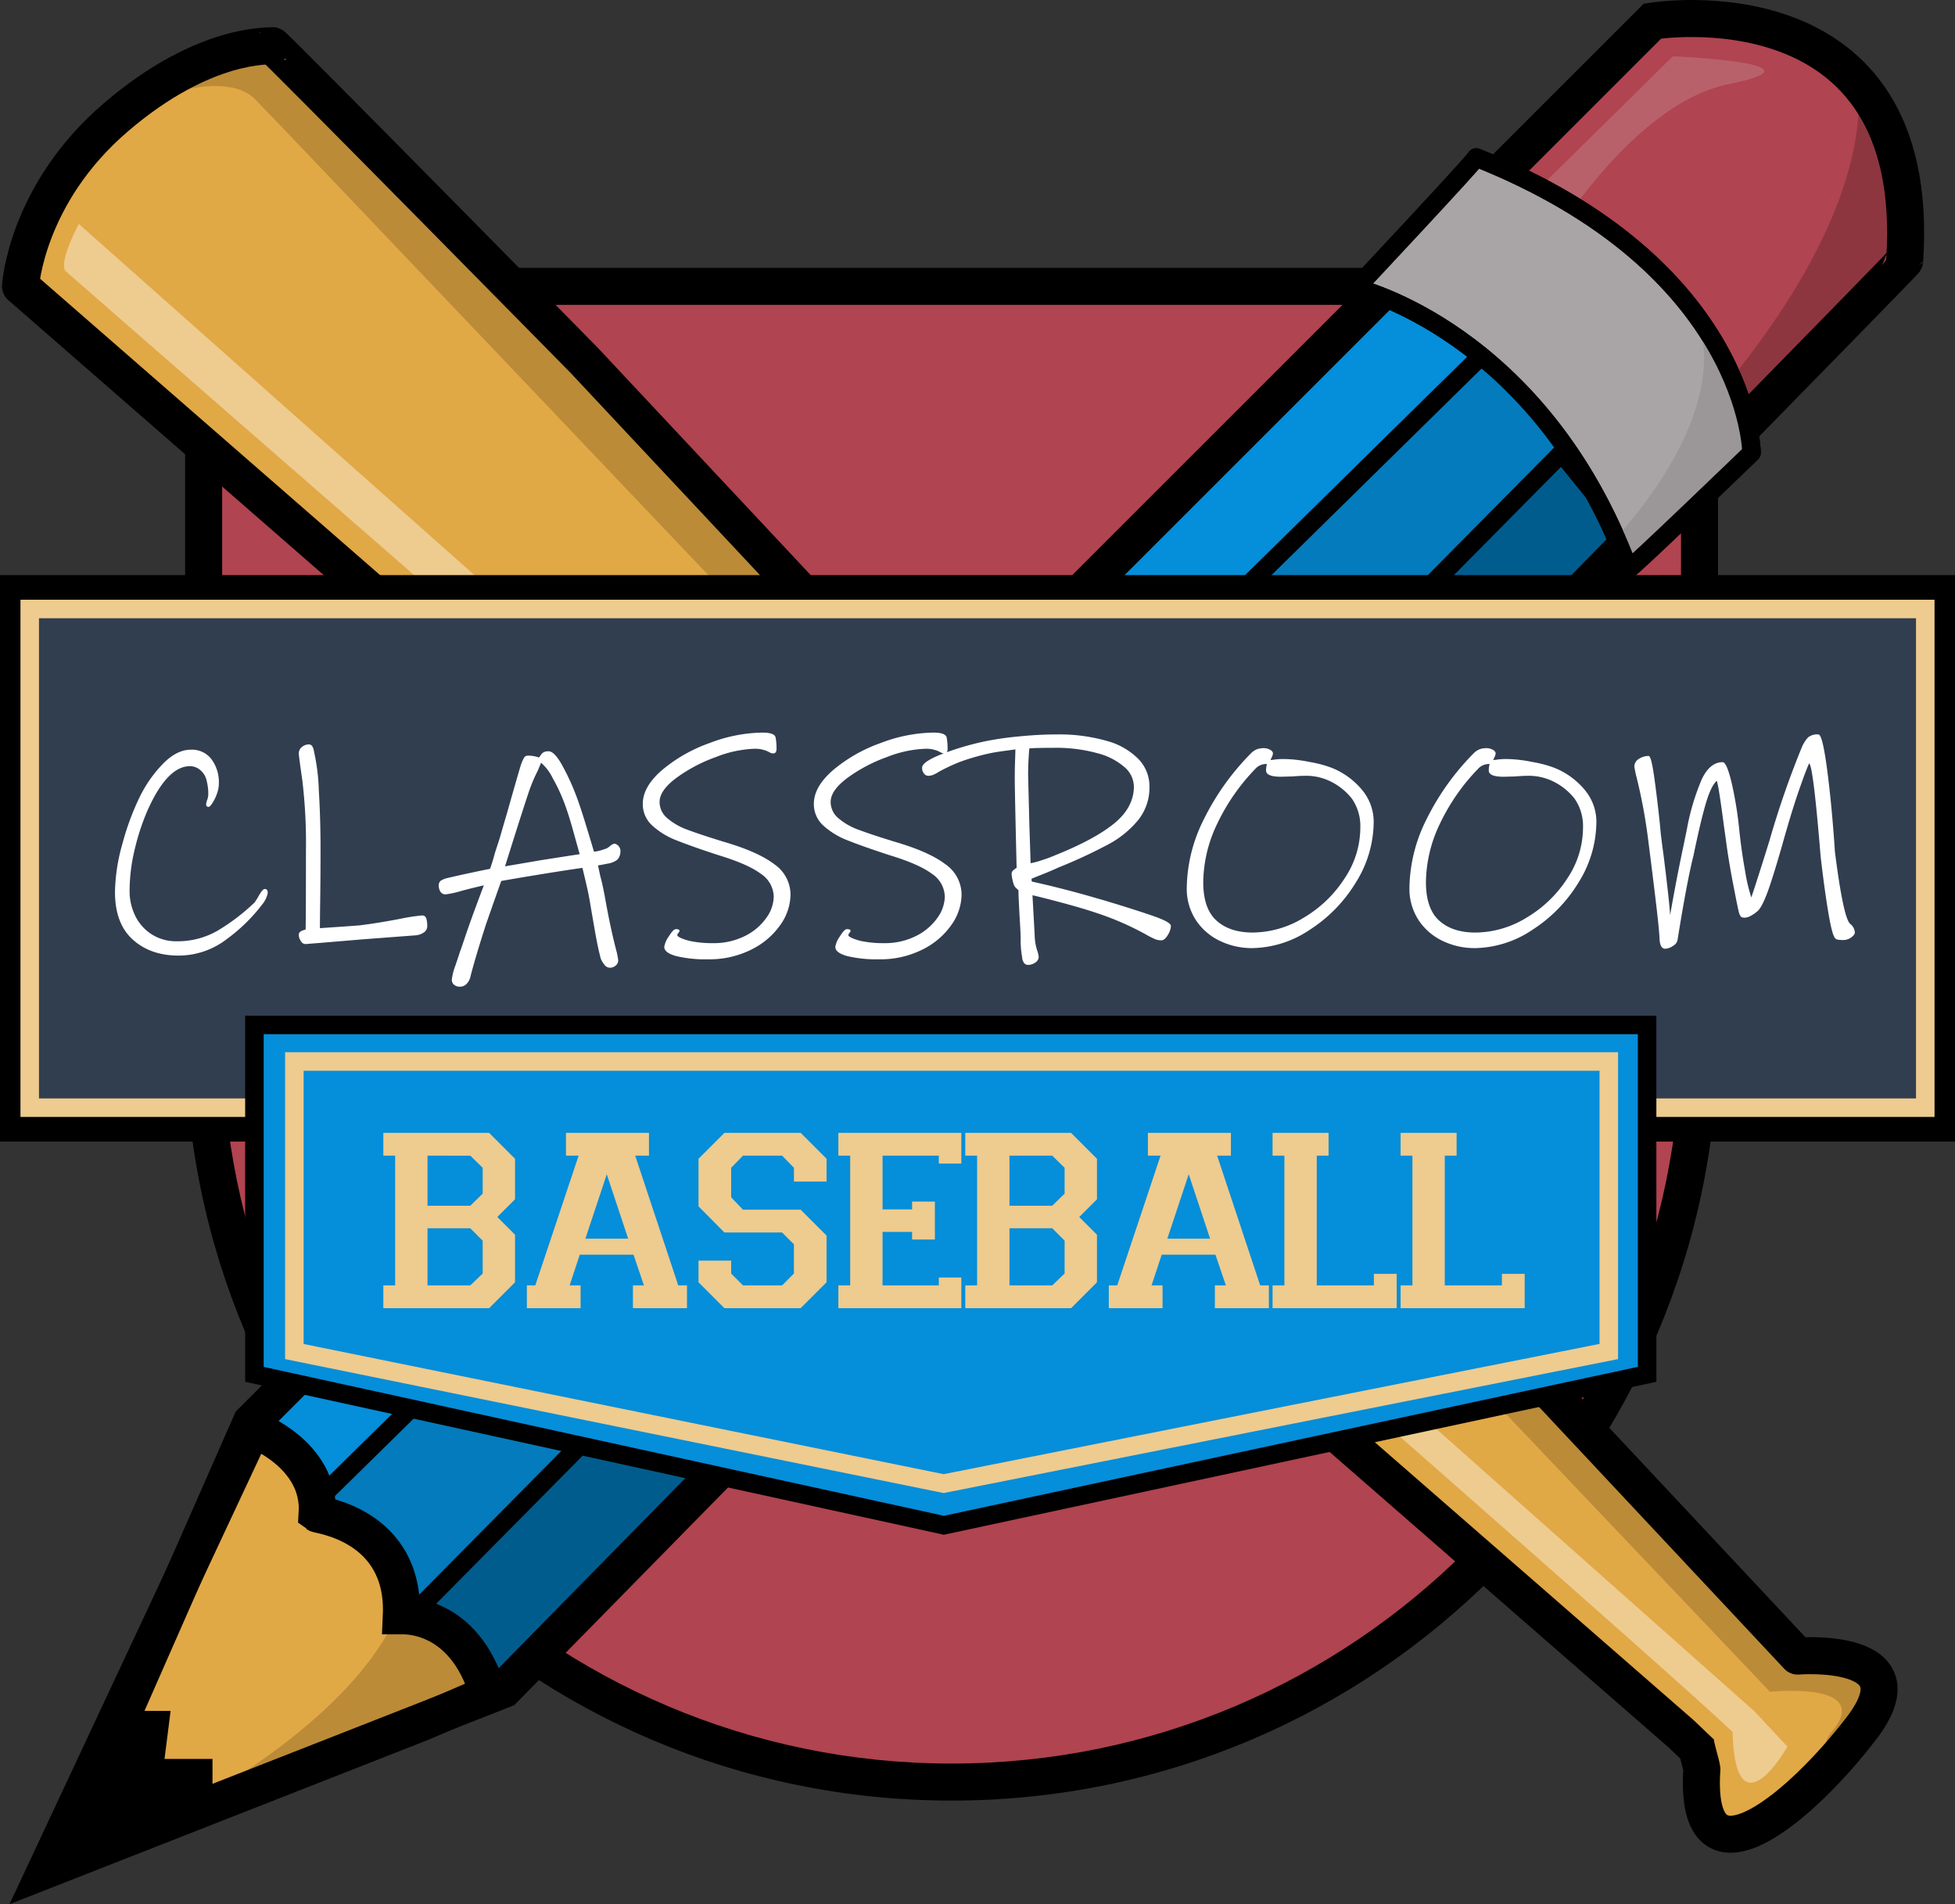 <svg xmlns="http://www.w3.org/2000/svg" width="528" height="514.329" viewBox="0 0 528 514.329">
  <rect x="0" y="0" width="528" height="514.329" fill="#333333" stroke="none"/>
  <g id="cb-logo-red" transform="translate(-354 -120.662)">
    <g id="Union_1" data-name="Union 1" transform="translate(2297 1229)" fill="#b04450">
      <path d="M -1685.999 -627 C -1699.707 -627 -1713.406 -628.381 -1726.714 -631.104 C -1739.682 -633.757 -1752.437 -637.717 -1764.625 -642.872 C -1776.593 -647.934 -1788.137 -654.2 -1798.936 -661.495 C -1809.633 -668.722 -1819.693 -677.022 -1828.835 -686.164 C -1837.977 -695.306 -1846.277 -705.366 -1853.504 -716.063 C -1860.799 -726.862 -1867.065 -738.406 -1872.127 -750.374 C -1877.283 -762.562 -1881.242 -775.317 -1883.896 -788.285 C -1886.619 -801.593 -1888 -815.291 -1888 -829 L -1888 -1031 L -1484 -1031 L -1484 -829 C -1484 -815.291 -1485.381 -801.593 -1488.104 -788.285 C -1490.757 -775.317 -1494.717 -762.562 -1499.872 -750.374 C -1504.934 -738.406 -1511.2 -726.862 -1518.495 -716.063 C -1525.722 -705.366 -1534.022 -695.306 -1543.164 -686.164 C -1552.306 -677.022 -1562.365 -668.722 -1573.062 -661.495 C -1583.861 -654.2 -1595.405 -647.934 -1607.373 -642.872 C -1619.561 -637.717 -1632.316 -633.757 -1645.283 -631.104 C -1658.591 -628.381 -1672.29 -627 -1685.999 -627 Z" stroke="none"/>
      <path d="M -1883 -1026 L -1883 -829 C -1883 -720.374 -1794.625 -632 -1685.999 -632 C -1577.373 -632 -1489 -720.374 -1489 -829 L -1489 -1026 L -1883 -1026 M -1893 -1036 L -1479 -1036 L -1479 -829 C -1479 -714.677 -1571.675 -622 -1685.999 -622 C -1800.322 -622 -1893 -714.677 -1893 -829 L -1893 -1036 Z" stroke="none" fill="#000001"/>
    </g>
    <g id="Group_1" data-name="Group 1" transform="translate(374.951 127.902)">
      <path id="bat_bg" data-name="bat bg" d="M1414.13,913.064l-5.472-5.217L960.517,514.568s4.553-23.021,21.318-39.255,46.1-23.162,46.374-23.429,84.12,84.921,84.12,84.921l327.816,350.055s34.241-2.767,17.227,19.471c-15.81,20.665-43.87,44.91-43.238,13.772.013-.683.057-1.655.129-2.677-.078-1.143-1.817-6.479-1.82-8.146" transform="translate(-975.576 -446.785)" fill="#e1a846"/>
      <path id="bat_shd" data-name="bat shd" d="M-154.322,369.814c11.535-13.82-16.649-10.882-16.649-10.882S-572.2-63.3-580.14-71.24s-27.532,0-27.532,0l.564-.691c16.277-14.92,31.428-13.482,31.688-13.741S-491.3-.751-491.3-.751L-163.484,349.3s34.24-2.767,17.227,19.471c-1.939,2.534-4.062,5.122-6.293,7.655C-155.929,375.212-157.1,373.145-154.322,369.814Z" transform="translate(628.049 90.77)" fill="#bc8b37"/>
      <path id="bat_str" data-name="bat str" d="M1414.13,913.064l-5.472-5.217-448.5-391s1.49-24.814,25.754-45.612,42.03-19.09,42.3-19.357,84.12,84.921,84.12,84.921l327.816,350.055s34.241-2.767,17.227,19.471c-15.81,20.665-43.87,44.91-43.238,13.772.013-.683.057-1.655.129-2.677-.078-1.143-1.817-6.479-1.82-8.146" transform="translate(-975.576 -446.785)" fill="none" stroke="#000" stroke-linejoin="round" stroke-width="10"/>
      <path id="bat_hlt" data-name="bat hlt" d="M710.916,457.029s-5.411,9.951-3.662,12.672c.28.435,415.712,361.89,450.289,394.62.707,26.507,13.247,6.5,13.247,6.5l1.6-2.495-8.978-9.6h0Z" transform="translate(-710.576 -403.785)" fill="#eecb8f"/>
    </g>
    <g id="Group_2" data-name="Group 2">
      <path id="tip_bg" data-name="tip bg" d="M2259.41,771.754,2315.191,652.6s18.545,6.7,17.468,22.98c.467.359,23.806,2.98,22.729,27.522.485,0,17-1.077,23.465,21.077l-17.873,7.7Z" transform="translate(-1893 -146)" fill="#e1a846"/>
      <path id="tip_shd" data-name="tip shd" d="M2261.205,772.652s79.82-31.256,94.667-73.859c0-.359,24.9,25.134,24.9,25.134Z" transform="translate(-1893 -146)" fill="#bc8b37"/>
      <path id="shaft_mid" data-name="shaft mid" d="M2309.576,650.692l24.92,30.766,309.913-313.81-21.177-25.279Z" transform="translate(-1869 -126)" fill="#047bbc"/>
      <path id="shaft_left" data-name="shaft left" d="M2315.828,650.142l17.355,21.3,314.7-309.477-28.459-17.508Z" transform="translate(-1893 -146)" fill="#058ed9" stroke="#000" stroke-width="5"/>
      <path id="shaft_left-2" data-name="shaft left" d="M2314.035,652.1l21.536,20.869L2641.535,363.26l-18.767-23.228Z" transform="translate(-1847 -97)" fill="#015c8e" stroke="#000" stroke-width="5"/>
      <path id="tip_str" data-name="tip str" d="M2259.41,771.754,2315.191,652.6s18.545,6.7,17.468,22.98c.467.359,23.806,2.98,22.729,27.522.485,0,17-1.077,23.465,21.077l-17.873,7.7Z" transform="translate(-1893 -146)" fill="none" stroke="#000" stroke-width="10"/>
      <path id="rubber" d="M2637.638,331.089l55.019-58.814h27.689l29.433,16.049,11.588,26.664v23.587l-59.48,55.378Z" transform="translate(-1893 -146)" fill="#b04450"/>
      <path id="rubber_hlt" data-name="rubber hlt" d="M2713.985,289.36c28.126-5.674-15.17-7.494-15.17-7.494l-40.657,40.05,4.248,15.565S2685.859,295.034,2713.985,289.36Z" transform="translate(-1893 -146)" fill="#b8616b"/>
      <path id="rubber_shd" data-name="rubber shd" d="M2749.057,292.7c.607,46.907-55.615,99.518-55.615,99.518l7.889,9.891,61.713-65.536-1.638-25.274Z" transform="translate(-1893 -146)" fill="#8e3640"/>
      <path id="pencil_outline" data-name="pencil outline" d="M2262.26,770.378l52.6-119.586,378.43-378.43s73.312-12.132,68.112,64.733c0,.607-378.343,385.882-378.343,385.882Z" transform="translate(-1893 -146)" fill="none" stroke="#000" stroke-width="10"/>
      <path id="lead" d="M2258.454,773.48l23.484-44.692h11.135l-1.638,12.956h12.956V754.7Z" transform="translate(-1893 -146)"/>
      <path id="metal" d="M2613.255,344.459s49.661,11.6,73.607,75.852c0,.667,33.193-31.342,33.193-31.342s-.531-50.394-74.369-79.775C2645.686,309.861,2613.255,344.459,2613.255,344.459Z" transform="translate(-1893 -146)" fill="#a9a5a6" stroke="#000" stroke-linejoin="round" stroke-width="5"/>
      <path id="metal_shd" data-name="metal shd" d="M2705.491,353.562s10.923,21.056-21.845,58.254c-.425.394,3.034,7.889,3.034,7.889l33.375-30.523-4.066-18.2Z" transform="translate(-1893 -146)" fill="#9b9798"/>
      <path id="metal_str" data-name="metal str" d="M2613.255,344.459s49.661,11.6,73.607,75.852c0,.667,33.193-31.342,33.193-31.342s-.531-50.394-74.369-79.775C2645.686,309.861,2613.255,344.459,2613.255,344.459Z" transform="translate(-1893 -146)" fill="none" stroke="#000" stroke-linejoin="round" stroke-width="5"/>
    </g>
    <g id="Path_7" data-name="Path 7" transform="translate(354 276)" fill="#313e50">
      <path d="M 523 148 L 5 148 L 5 5 L 266.902 5 L 523 5 L 523 148 Z" stroke="none"/>
      <path d="M 10 10 L 10 143 L 518 143 L 518 10 L 266.902 10 L 10 10 M 0 0 L 266.902 0 L 528 0 L 528 153 L 0 153 L 0 0 Z" stroke="none" fill="#000001"/>
    </g>
    <g id="Path_8" data-name="Path 8" transform="translate(359.529 282.651)" fill="none">
      <path d="M0,0H516.943V139.7H0Z" stroke="none"/>
      <path d="M 5 5 L 5 134.697 L 511.943 134.697 L 511.943 5 L 261.313 5 L 5 5 M 0 -1.52587890625e-05 L 261.313 -1.52587890625e-05 L 516.943 -1.52587890625e-05 L 516.943 139.697 L 0 139.697 L 0 -1.52587890625e-05 Z" stroke="none" fill="#eecb8f"/>
    </g>
    <path id="Path_132" data-name="Path 132" d="M48.3-15.036a7.13,7.13,0,0,1-1.512,3.024A46.146,46.146,0,0,1,37.3-2.73a21.29,21.29,0,0,1-13.1,4.494q-7.56,0-12.348-4.326T7.056-15.372a49.855,49.855,0,0,1,2.016-13.1,70.213,70.213,0,0,1,4.7-12.684A34.719,34.719,0,0,1,20.2-50.232q3.654-3.612,7.35-3.612a6.6,6.6,0,0,1,5.586,2.6,10.4,10.4,0,0,1,1.974,6.468,8.285,8.285,0,0,1-.546,2.9A12.019,12.019,0,0,1,33.348-39.4q-.672,1.008-1.008,1.008-.672,0-.672-.756a4.982,4.982,0,0,1,.294-1.134,4.837,4.837,0,0,0,.294-1.47,14.951,14.951,0,0,0-.5-3.948,5.028,5.028,0,0,0-1.68-2.646,4.233,4.233,0,0,0-2.772-1.05q-6.048,0-11.34,11.676a61.68,61.68,0,0,0-3.528,10.584A48.013,48.013,0,0,0,11-15.792,15.184,15.184,0,0,0,12.558-8.9,12.278,12.278,0,0,0,17.01-3.948,12.3,12.3,0,0,0,23.772-2.1,21.542,21.542,0,0,0,34.9-5.04a54.9,54.9,0,0,0,9.87-7.56,19.4,19.4,0,0,0,1.176-1.89q1.008-1.722,1.512-1.722a.756.756,0,0,1,.672.252A1.791,1.791,0,0,1,48.3-15.036Zm43.092,8.82a2.058,2.058,0,0,1-.966,1.764,4.446,4.446,0,0,1-2.31.756L73.668-2.6l-10,.84-5.208.42a1.51,1.51,0,0,1-1.218-.84,2.952,2.952,0,0,1-.546-1.6,1.048,1.048,0,0,1,.378-.882,2.371,2.371,0,0,1,.84-.42,3.957,3.957,0,0,0,.63-.21q.084-4.536.084-21.168a143.08,143.08,0,0,0-.966-19.026q-.966-6.762-.966-7.266a2.2,2.2,0,0,1,.882-1.848,2.955,2.955,0,0,1,1.806-.672,1.08,1.08,0,0,1,.924.462,3.558,3.558,0,0,1,.5,1.47,55.307,55.307,0,0,1,1.3,10.5q.462,7.644.462,15.96,0,7.056-.084,13.1t-.084,8.148q1.092-.084,4.2-.294T73-6.384q4.872-.588,11-1.764a52.432,52.432,0,0,1,5.964-.924,1.106,1.106,0,0,1,1.176.84A7.072,7.072,0,0,1,91.392-6.216Zm52.164-19.992a3.156,3.156,0,0,1-.294,1.26,2.255,2.255,0,0,1-.8,1.008,5.908,5.908,0,0,1-2.436.882q-1.848.378-2.52.462.672,3.192.672,3.108.588,2.1,1.26,5.8,1.512,8.484,3.108,14.448a18.992,18.992,0,0,1,.42,2.268,1.83,1.83,0,0,1-.672,1.428,2.344,2.344,0,0,1-1.6.588,1.9,1.9,0,0,1-1.512-.882,6.4,6.4,0,0,1-.924-1.554q-.756-2.856-1.386-6.384t-1.47-8.484q-.336-2.184-1.092-5.418t-1.008-4.242q-4.956.672-17.052,2.688l-4.872.84L109.62-13.44l-2.352,6.72q-2.94,9.156-4.2,14.112a4.032,4.032,0,0,1-1.008,1.974,2.448,2.448,0,0,1-1.848.8,2.409,2.409,0,0,1-1.554-.5,1.724,1.724,0,0,1-.63-1.428,16.323,16.323,0,0,1,1.008-3.906q1.008-2.982,1.176-3.57.336-.84,1.344-3.864,1.092-3.276,2.814-7.938t2.31-6.174q-4.284,1.008-6.384,1.6a23.338,23.338,0,0,1-3.948.84,1.541,1.541,0,0,1-1.386-.714,2.8,2.8,0,0,1-.462-1.554,1.636,1.636,0,0,1,.5-1.386,5.416,5.416,0,0,1,1.68-.714q3.192-.756,6.762-1.512t4.914-1.008q.84-2.436,1.26-4.116.336-1.092.882-2.73t1.218-4.074l1.26-4.284q3.192-11.256,3.7-12.852a12.407,12.407,0,0,1,.8-1.848,1.161,1.161,0,0,1,1.05-.672,8.563,8.563,0,0,1,3.024.5,6.077,6.077,0,0,0,.546-.714,2.115,2.115,0,0,1,.84-.756,2.975,2.975,0,0,1,1.218-.21q1.512,0,3.486,3.444a62.243,62.243,0,0,1,3.822,8.148q1.092,2.772,2.772,8.274t2.184,7.266a11.788,11.788,0,0,0,2.142-.462l1.134-.378a3.57,3.57,0,0,0,.924-.588,4.936,4.936,0,0,1,.924-.63.989.989,0,0,1,.924.042A2.071,2.071,0,0,1,143.556-26.208Zm-11,.588q-.42-1.512-1.764-6.342t-2.52-7.854a46.624,46.624,0,0,0-3.024-6.384,12.8,12.8,0,0,0-3.108-4.116l-.924,2.184a42,42,0,0,0-2.436,5.8q-2.016,6.048-6.384,19.992l9.828-1.68,8.064-1.26ZM189.5-14.7a14.43,14.43,0,0,1-2.814,8.274,20.628,20.628,0,0,1-7.9,6.636,25.3,25.3,0,0,1-11.55,2.562,33.761,33.761,0,0,1-8.652-.882Q155.4,1.008,155.4-.588A6.7,6.7,0,0,1,156.618-3.4q1.218-1.974,1.89-1.974,1.008,0,1.008.42a.965.965,0,0,1-.294.588,1.026,1.026,0,0,0-.294.672q0,.252,1.05.756a14.107,14.107,0,0,0,3.234.924,28.514,28.514,0,0,0,5.292.42A18.68,18.68,0,0,0,177.2-3.528,15.309,15.309,0,0,0,182.952-8.4a10.129,10.129,0,0,0,2.016-5.712,7.607,7.607,0,0,0-3.486-6.216q-3.486-2.6-11.214-4.956-7.476-2.436-11.55-4.074a20.628,20.628,0,0,1-6.594-4.032,7.747,7.747,0,0,1-2.52-5.838q0-4.62,5.208-9.114a41.274,41.274,0,0,1,12.852-7.308,41.293,41.293,0,0,1,14.2-2.814q3.36,0,3.612,1.344a16.491,16.491,0,0,1,.252,3.024q0,1.26-.924,1.26a2.094,2.094,0,0,1-.966-.294,9.618,9.618,0,0,0-.966-.462q-.5-.168-1.176-.336a8.456,8.456,0,0,0-1.932-.168,31.188,31.188,0,0,0-10.5,2.268A41.9,41.9,0,0,0,158.634-46.2q-4.494,3.36-4.494,6.468a5.691,5.691,0,0,0,2.058,4.368,17.342,17.342,0,0,0,5.5,3.15q3.444,1.3,9.744,3.234,9.24,2.688,13.65,6.048A10.039,10.039,0,0,1,189.5-14.7Zm46.2,0a14.43,14.43,0,0,1-2.814,8.274,20.628,20.628,0,0,1-7.9,6.636,25.3,25.3,0,0,1-11.55,2.562,33.761,33.761,0,0,1-8.652-.882Q201.6,1.008,201.6-.588A6.7,6.7,0,0,1,202.818-3.4q1.218-1.974,1.89-1.974,1.008,0,1.008.42a.965.965,0,0,1-.294.588,1.026,1.026,0,0,0-.294.672q0,.252,1.05.756a14.107,14.107,0,0,0,3.234.924,28.514,28.514,0,0,0,5.292.42A18.68,18.68,0,0,0,223.4-3.528,15.309,15.309,0,0,0,229.152-8.4a10.129,10.129,0,0,0,2.016-5.712,7.607,7.607,0,0,0-3.486-6.216q-3.486-2.6-11.214-4.956-7.476-2.436-11.55-4.074a20.628,20.628,0,0,1-6.594-4.032,7.747,7.747,0,0,1-2.52-5.838q0-4.62,5.208-9.114a41.274,41.274,0,0,1,12.852-7.308,41.293,41.293,0,0,1,14.2-2.814q3.36,0,3.612,1.344a16.491,16.491,0,0,1,.252,3.024q0,1.26-.924,1.26a2.094,2.094,0,0,1-.966-.294,9.617,9.617,0,0,0-.966-.462q-.5-.168-1.176-.336a8.456,8.456,0,0,0-1.932-.168,31.188,31.188,0,0,0-10.5,2.268A41.9,41.9,0,0,0,204.834-46.2q-4.494,3.36-4.494,6.468a5.691,5.691,0,0,0,2.058,4.368,17.342,17.342,0,0,0,5.5,3.15q3.444,1.3,9.744,3.234,9.24,2.688,13.65,6.048A10.039,10.039,0,0,1,235.7-14.7Zm56.532,8.484a5.051,5.051,0,0,1-.84,2.436q-.84,1.428-1.764,1.428a4.364,4.364,0,0,1-1.6-.294,20.71,20.71,0,0,1-2.268-1.134,77.541,77.541,0,0,0-13.86-6.048q-3.78-1.26-8.946-2.646t-8.106-2.058L255.444-3.7a14.246,14.246,0,0,0,.588,3.822,9.121,9.121,0,0,1,.5,1.974,1.843,1.843,0,0,1-.924,1.554,3.379,3.379,0,0,1-1.932.63q-1.26,0-1.6-1.764,0-.168-.21-1.512a26.014,26.014,0,0,1-.21-3.78q0-1.6-.336-6.8-.084-1.764-.168-3.4t-.084-2.9q-.252-.252-.63-.588a2.563,2.563,0,0,1-.63-.924,13.28,13.28,0,0,1-.42-1.6,7.076,7.076,0,0,1-.168-1.26,1.249,1.249,0,0,1,.336-.924,5.829,5.829,0,0,1,1.008-.756q-.5-21-.5-24.024,0-2.688.084-4.956t.084-3.024q-.5.084-3.024.42t-4.032.672a59.668,59.668,0,0,0-8.19,2.394,50.558,50.558,0,0,0-5.418,2.562,8.508,8.508,0,0,1-1.47.8,3.629,3.629,0,0,1-1.386.294,1.478,1.478,0,0,1-1.176-.63,2.409,2.409,0,0,1-.5-1.554q0-1.6,5.376-3.7a75.174,75.174,0,0,1,11.676-3.444,84.213,84.213,0,0,1,8.988-1.3q5.46-.546,10.164-.546A46.638,46.638,0,0,1,274.974-56.2a18.866,18.866,0,0,1,8.568,4.956,10.561,10.561,0,0,1,2.9,7.308,14.071,14.071,0,0,1-3.024,9.072,26.638,26.638,0,0,1-8.022,6.552,134.924,134.924,0,0,1-13.566,6.3Q259.644-21,257.5-20.16t-2.9,1.176a2.549,2.549,0,0,0,.084.756q9.072,2.016,17.892,4.62l1.764.5q9.156,2.772,13.524,4.326T292.236-6.216Zm-10-37.716a7.038,7.038,0,0,0-2.436-5.124,17.857,17.857,0,0,0-7.35-3.822,41.868,41.868,0,0,0-11.886-1.47q-5.208,0-6.552.168-.084.588-.21,2.772t-.126,4.368l.336,13.44.336,10.416a19.506,19.506,0,0,0,2.982-.8,37.794,37.794,0,0,0,3.738-1.386q10.668-4.284,15.918-8.61T282.24-43.932ZM347-34.44a31.045,31.045,0,0,1-4.872,16.548A39.529,39.529,0,0,1,329.616-5.124,28.5,28.5,0,0,1,314.16-.252a19.941,19.941,0,0,1-8.568-1.89,16.032,16.032,0,0,1-6.552-5.586,15.424,15.424,0,0,1-2.52-8.9,42.194,42.194,0,0,1,4.62-18.438A68.078,68.078,0,0,1,313.992-53a4.684,4.684,0,0,1,1.6-1.008,5.585,5.585,0,0,1,1.764-.252,3.477,3.477,0,0,1,1.638.42q.8.42.8,1.008a2.545,2.545,0,0,1-.294.966q-.294.63-.378.8a7.182,7.182,0,0,0,1.218-.126,19.88,19.88,0,0,1,2.814-.126,37.066,37.066,0,0,1,6.594.8,31.3,31.3,0,0,1,6.09,1.638,20.524,20.524,0,0,1,8.316,6.258A13.429,13.429,0,0,1,347-34.44Zm-3.612,1.764a13.01,13.01,0,0,0-2.268-7.938A16.671,16.671,0,0,0,334.4-45.7a15.025,15.025,0,0,0-6.132-1.092q-1.176,0-3.192.168l-3.108.084q-4.032,0-4.032-1.68a6.653,6.653,0,0,1,.084-1.092,2.792,2.792,0,0,1,.168-.672,4.044,4.044,0,0,0-2.856,1.008,55.64,55.64,0,0,0-10.626,15.2,37.219,37.219,0,0,0-3.738,15.708q0,7.14,3.57,10.374t9.786,3.234a26.68,26.68,0,0,0,13.818-4.032,33.156,33.156,0,0,0,11-10.584A24.7,24.7,0,0,0,343.392-32.676Zm63.756-1.764a31.045,31.045,0,0,1-4.872,16.548A39.53,39.53,0,0,1,389.76-5.124,28.5,28.5,0,0,1,374.3-.252a19.941,19.941,0,0,1-8.568-1.89,16.032,16.032,0,0,1-6.552-5.586,15.424,15.424,0,0,1-2.52-8.9,42.194,42.194,0,0,1,4.62-18.438A68.078,68.078,0,0,1,374.136-53a4.684,4.684,0,0,1,1.6-1.008,5.584,5.584,0,0,1,1.764-.252,3.477,3.477,0,0,1,1.638.42q.8.42.8,1.008a2.545,2.545,0,0,1-.294.966q-.294.63-.378.8a7.182,7.182,0,0,0,1.218-.126,19.88,19.88,0,0,1,2.814-.126,37.066,37.066,0,0,1,6.594.8,31.3,31.3,0,0,1,6.09,1.638,20.524,20.524,0,0,1,8.316,6.258A13.429,13.429,0,0,1,407.148-34.44Zm-3.612,1.764a13.01,13.01,0,0,0-2.268-7.938,16.671,16.671,0,0,0-6.72-5.082,15.025,15.025,0,0,0-6.132-1.092q-1.176,0-3.192.168l-3.108.084q-4.032,0-4.032-1.68a6.653,6.653,0,0,1,.084-1.092,2.792,2.792,0,0,1,.168-.672,4.044,4.044,0,0,0-2.856,1.008,55.64,55.64,0,0,0-10.626,15.2,37.219,37.219,0,0,0-3.738,15.708q0,7.14,3.57,10.374t9.786,3.234A26.68,26.68,0,0,0,388.29-8.484a33.156,33.156,0,0,0,11-10.584A24.7,24.7,0,0,0,403.536-32.676ZM476.952-4.452q0,.588-.966,1.3a3.52,3.52,0,0,1-2.142.714,7.966,7.966,0,0,1-1.6-.126,1.138,1.138,0,0,1-.84-.714q-.756-1.26-1.764-7.476t-1.932-14.28Q465.7-49.644,464.6-50.148q-.924,2.016-2.856,7.6T457.3-27.972q-2.772,9.66-4.2,13.314t-2.52,4.494a9.828,9.828,0,0,1-1.638,1.134,3.5,3.5,0,0,1-1.638.546,1.879,1.879,0,0,1-1.092-.21,3.3,3.3,0,0,1-.588-1.3q-.336-1.26-1.6-7.854t-1.932-11.886l-.5-3.528q-1.428-10.92-1.932-12.18-1.6,1.428-3.024,6.342t-3.276,13.9q-1.764,6.972-4.284,22.68a2.354,2.354,0,0,1-1.26,1.68,4.011,4.011,0,0,1-2.1.756q-1.344,0-1.512-2.6-.084-2.6-1.134-11.256t-1.89-15.2a144.673,144.673,0,0,0-3.192-17.3,26.7,26.7,0,0,1-.588-2.856,2.384,2.384,0,0,1,1.218-2.058,4.734,4.734,0,0,1,2.646-.8q.672,0,1.428,5.208t1.6,13.1l.252,2.772q.336,2.772.756,5.8,1.6,12.852,1.764,16.128,1.68-9.744,3.78-19.572l.756-3.7a62.3,62.3,0,0,1,4.032-13.482q2.184-4.578,5.628-4.578,1.092,0,2.436,5.67a101.965,101.965,0,0,1,2.1,13.23q.588,5.376,1.512,10.5a47,47,0,0,0,1.68,7.14q.5-1.428,2.058-6.3t2.9-9.24A244.8,244.8,0,0,1,462.672-54.6a9.416,9.416,0,0,1,1.638-2.562,3.93,3.93,0,0,1,2.814-.8q1.092,0,2.352,9.576t2.1,22.176Q473.844-8.4,475.692-6.8A3.121,3.121,0,0,1,476.952-4.452Z" transform="translate(378 377)" fill="#fff"/>
    <g id="Path_9" data-name="Path 9" transform="translate(420.212 395)" fill="#058ed9">
      <path d="M 188.701 137.639 L 2.5 96.875 L 2.5 2.5 L 378.634 2.5 L 378.634 96.866 L 188.701 137.639 Z" stroke="none"/>
      <path d="M 5 5 L 5 94.863 L 188.706 135.081 L 376.134 94.846 L 376.134 5 L 5 5 M -3.0517578125e-05 1.52587890625e-05 L 381.134 1.52587890625e-05 L 381.134 98.887 L 188.696 140.197 L -3.0517578125e-05 98.887 L -3.0517578125e-05 1.52587890625e-05 Z" stroke="none" fill="#000001"/>
    </g>
    <g id="Path_10" data-name="Path 10" transform="translate(431 404.873)" fill="#058ed9">
      <path d="M 177.859 116.513 L 2.5 80.842 L 2.5 2.5 L 357.5 2.5 L 357.5 80.833 L 177.859 116.513 Z" stroke="none"/>
      <path d="M 5 5 L 5 78.8 L 177.865 113.963 L 355 78.78 L 355 5 L 5 5 M 3.0517578125e-05 -2.288818359375e-05 L 360 -2.288818359375e-05 L 360 82.885 L 177.854 119.063 L 3.0517578125e-05 82.885 L 3.0517578125e-05 -2.288818359375e-05 Z" stroke="none" fill="#eecb8f"/>
    </g>
    <path id="Path_133" data-name="Path 133" d="M.532,0V-6.156H3.724V-41.192H.532v-6.156H29.108L36.1-40.356v10.944l-4.788,4.788L36.1-19.836V-6.992L29.108,0ZM24.016-6.156,27.36-9.348V-18.24l-3.344-3.344H12.464V-6.156Zm0-21.508,3.344-3.268v-6.992l-3.344-3.268H12.464v13.528ZM39.292,0V-6.156h2.28l11.7-35.036h-3.42v-6.156h22.42v6.156H68.552L80.18-6.156h2.356V0H67.944V-6.156h2.964L68.1-14.44H53.58L50.844-6.156h2.964V0Zm27.36-18.772-5.776-17.4L55.1-18.772Zm19,11.78v-5.852h8.816v3.5L97.66-6.156h10.564l3.192-3.192v-7.9l-3.192-3.192H92.644l-6.992-7.068V-40.356l6.992-6.992h20.6l6.992,6.992V-34.2h-8.816v-3.724l-3.192-3.268H97.66l-3.192,3.268v7.98L97.66-26.6h15.58l6.992,6.992V-6.992L113.24,0h-20.6ZM123.424,0V-6.156h3.192V-41.192h-3.192v-6.156h33.212v8.284h-6.08v-2.128h-15.2v14.516h7.98V-28.8h6.156v10.26h-6.156V-20.6h-7.98v14.44h15.2V-8.284h6.08V0ZM157.7,0V-6.156h3.192V-41.192H157.7v-6.156h28.576l6.992,6.992v10.944l-4.788,4.788,4.788,4.788V-6.992L186.276,0Zm23.484-6.156,3.344-3.192V-18.24l-3.344-3.344H169.632V-6.156Zm0-21.508,3.344-3.268v-6.992l-3.344-3.268H169.632v13.528ZM196.46,0V-6.156h2.28l11.7-35.036h-3.42v-6.156h22.42v6.156H225.72L237.348-6.156H239.7V0H225.112V-6.156h2.964l-2.812-8.284H210.748l-2.736,8.284h2.964V0Zm27.36-18.772-5.776-17.4-5.776,17.4ZM240.692,0V-6.156h3.192V-41.192h-3.192v-6.156h15.124v6.156h-3.192V-6.156h15.428V-9.272h6.156V0Zm34.58,0V-6.156h3.192V-41.192h-3.192v-6.156H290.4v6.156H287.2V-6.156h15.428V-9.272h6.156V0Z" transform="translate(457 474)" fill="#eecb8f"/>
  </g>
</svg>
